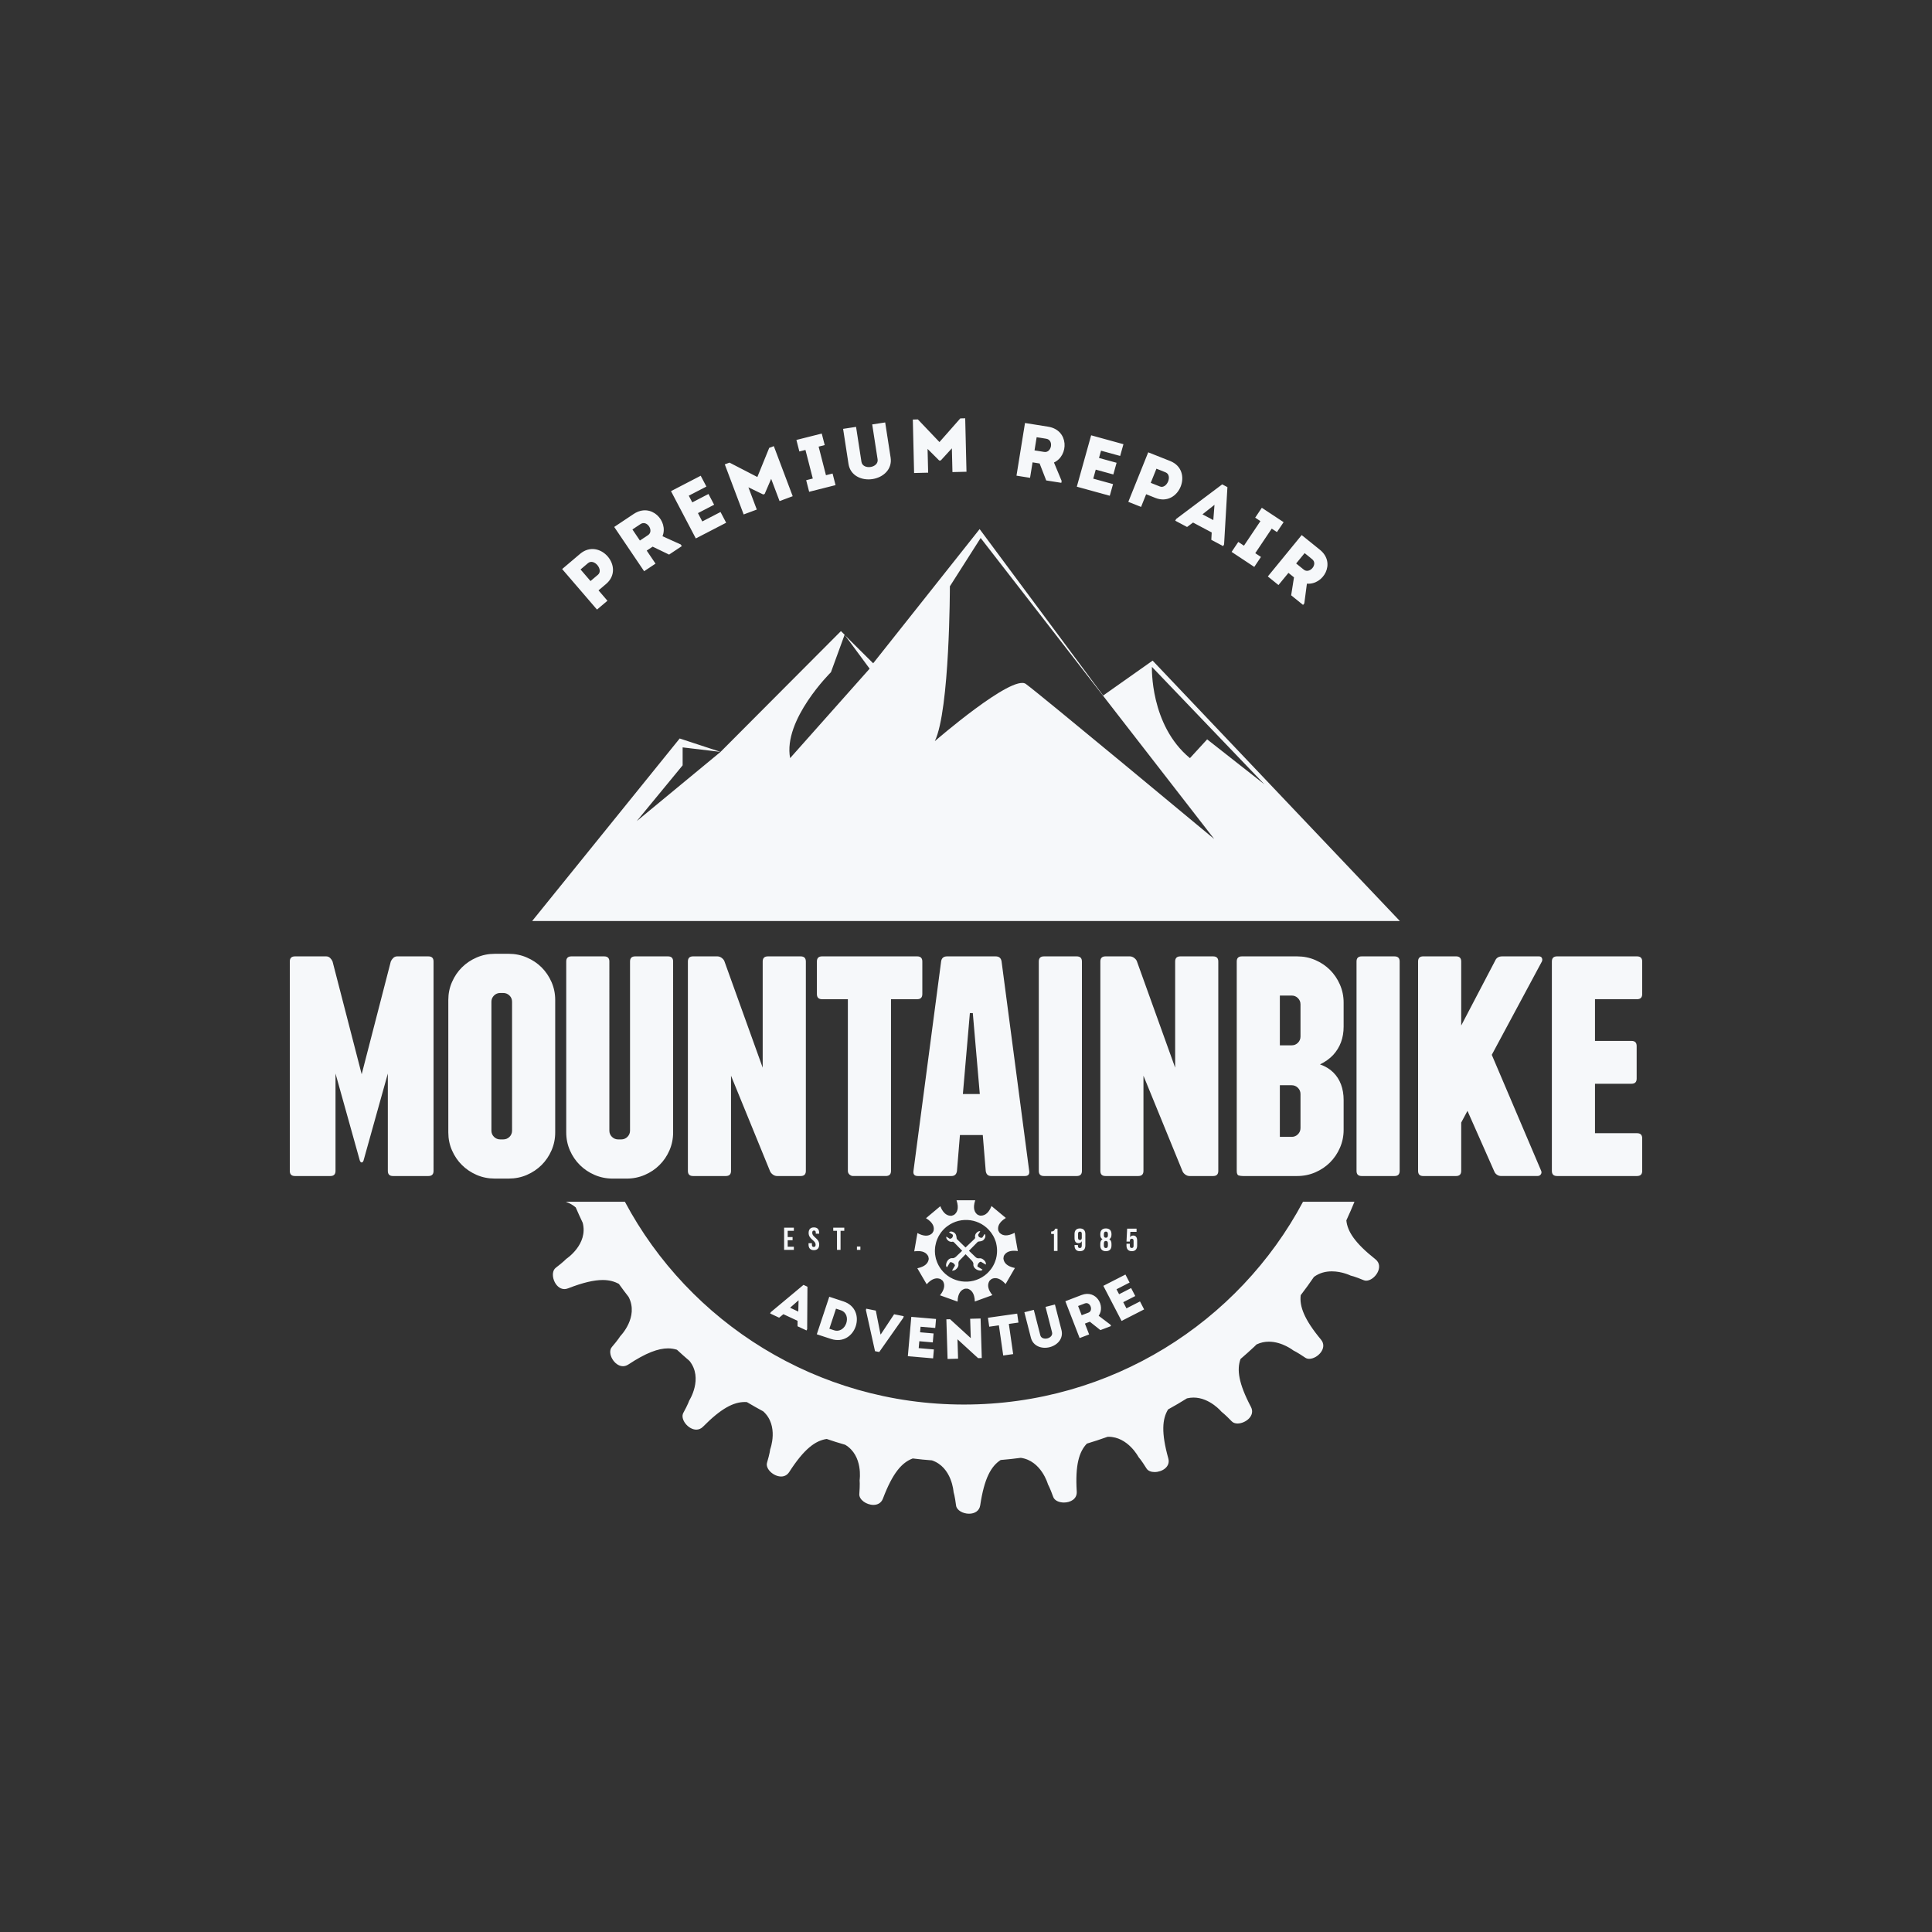 <?xml version="1.0" encoding="utf-8"?>
<!-- Generator: Adobe Illustrator 16.0.0, SVG Export Plug-In . SVG Version: 6.00 Build 0)  -->
<!DOCTYPE svg PUBLIC "-//W3C//DTD SVG 1.1//EN" "http://www.w3.org/Graphics/SVG/1.1/DTD/svg11.dtd">
<svg version="1.1" id="Capa_1" xmlns="http://www.w3.org/2000/svg" xmlns:xlink="http://www.w3.org/1999/xlink" x="0px" y="0px"
	 width="300px" height="300px" viewBox="0 0 300 300" enable-background="new 0 0 300 300" xml:space="preserve">
<rect x="0" y="0" width="300" height="300" fill="#333333" stroke="none"/>
<g>
	<g>
		<g>
			<path fill="#F6F8FA" d="M153.51,199.182c0.045-0.135,0.107-0.252,0.189-0.356c0.028-0.026,0.063-0.055,0.095-0.081
				c0.063-0.048,0.122-0.103,0.181-0.147c0.411-0.191,0.951-0.222,1.613,0.265c0.173,0.131,0.354,0.293,0.538,0.501l0.023,0.026
				l0.011-0.022l0.248-0.433l0.502-0.861l0.5-0.865h0.004l0.181-0.314c-1.221-0.25-1.649-0.794-1.757-1.313
				c-0.014-0.063-0.024-0.124-0.028-0.191c0.021-0.115,0.047-0.229,0.059-0.347c0.051-0.116,0.118-0.223,0.213-0.322
				c0.183-0.207,0.449-0.381,0.852-0.458c0.296-0.057,0.662-0.066,1.112,0l-0.129-0.721l-0.067-0.377l-0.041-0.232l-0.213-1.198
				l-0.053-0.311c-0.158,0.085-0.307,0.158-0.447,0.207c-0.956,0.381-1.533,0.145-1.888-0.215c-0.023-0.032-0.041-0.073-0.064-0.105
				c-0.036-0.071-0.077-0.139-0.117-0.208c-0.141-0.54-0.008-1.265,1.16-1.981l-2.225-1.851c-0.514,1.293-1.221,1.542-1.803,1.484
				c-0.107-0.041-0.212-0.077-0.329-0.118c-0.466-0.325-0.829-0.964-0.396-2.262h-2.906c0.444,1.315,0.063,1.956-0.403,2.28
				c-0.121,0.041-0.236,0.082-0.353,0.126c-0.569,0.041-1.261-0.218-1.763-1.482l-2.222,1.86c1.193,0.723,1.315,1.456,1.163,2.007
				c-0.025,0.041-0.047,0.081-0.068,0.121c-0.041,0.063-0.075,0.129-0.116,0.195c-0.361,0.355-0.969,0.59-1.974,0.152
				c-0.107-0.045-0.217-0.104-0.333-0.167l-0.043,0.236l-0.211,1.202l-0.045,0.266l-0.059,0.34l-0.14,0.798
				c0.353-0.047,0.647-0.056,0.899-0.028c0.497,0.047,0.817,0.229,1.031,0.446c0.115,0.118,0.197,0.249,0.26,0.381
				c0.015,0.119,0.039,0.245,0.066,0.359c-0.004,0.036-0.011,0.077-0.02,0.117c-0.095,0.528-0.508,1.091-1.755,1.35l0.163,0.277
				l0.491,0.843l0.507,0.867l0.252,0.431l0.041,0.073c0.024-0.03,0.049-0.059,0.071-0.082c0.197-0.211,0.384-0.377,0.564-0.499
				c0.636-0.438,1.158-0.392,1.559-0.207c0.038,0.035,0.072,0.063,0.115,0.101c0.055,0.044,0.111,0.092,0.171,0.129
				c0.063,0.094,0.113,0.193,0.157,0.303c0.167,0.459,0.114,1.105-0.572,1.964l2.729,0.979c0.035-1.398,0.62-1.863,1.179-2.012
				c0.117,0.011,0.233,0.009,0.354,0c0.55,0.152,1.112,0.632,1.148,1.996l2.729-0.99C153.417,200.264,153.353,199.64,153.51,199.182
				z M153.411,197.609c-0.057,0.056-0.112,0.111-0.175,0.163c-0.004,0.007-0.011,0.016-0.019,0.02
				c-0.051,0.043-0.104,0.088-0.154,0.127c-0.053,0.05-0.12,0.095-0.171,0.14c-2.128,1.583-5.16,1.159-6.757-0.959
				c-0.065-0.087-0.128-0.177-0.187-0.271c-0.156-0.239-0.293-0.491-0.402-0.75c-0.028-0.059-0.047-0.117-0.068-0.181
				c-0.027-0.059-0.048-0.118-0.063-0.181c-0.021-0.056-0.04-0.107-0.056-0.166c-0.007-0.03-0.015-0.06-0.026-0.09
				c-0.002-0.018-0.007-0.032-0.015-0.047c-0.013-0.057-0.024-0.11-0.034-0.17c-0.009-0.037-0.017-0.071-0.024-0.107
				c-0.027-0.118-0.043-0.236-0.058-0.355c-0.004-0.065-0.012-0.132-0.016-0.195c-0.017-0.196-0.019-0.388-0.008-0.588
				c0.004-0.074,0.012-0.151,0.02-0.232c0.004-0.096,0.019-0.189,0.033-0.28c0.014-0.063,0.024-0.122,0.04-0.183
				c0.021-0.118,0.047-0.226,0.077-0.335c0.019-0.056,0.036-0.118,0.051-0.179c0.026-0.097,0.062-0.188,0.1-0.284
				c0.026-0.065,0.057-0.133,0.086-0.2c0.08-0.194,0.181-0.383,0.296-0.568c0.036-0.063,0.077-0.126,0.12-0.185
				c0.038-0.063,0.085-0.122,0.128-0.189c0.063-0.085,0.125-0.162,0.196-0.243c0.043-0.053,0.09-0.104,0.141-0.156
				c0.038-0.041,0.078-0.082,0.12-0.122c0.03-0.033,0.061-0.062,0.093-0.092c0.137-0.129,0.279-0.251,0.436-0.361
				c2.137-1.59,5.15-1.157,6.747,0.961c0.065,0.087,0.132,0.181,0.188,0.272c0.052,0.075,0.101,0.148,0.144,0.226
				c0.037,0.066,0.07,0.134,0.11,0.2c0.031,0.06,0.056,0.122,0.09,0.185c0.037,0.088,0.082,0.182,0.114,0.277
				c0.041,0.095,0.075,0.188,0.104,0.277c0.015,0.059,0.033,0.123,0.053,0.182c0.014,0.054,0.028,0.117,0.04,0.172
				c0.025,0.112,0.044,0.22,0.063,0.333c0.002,0.009,0.002,0.019,0.002,0.026c0.022,0.118,0.035,0.233,0.04,0.348
				c0.017,0.194,0.021,0.388,0.009,0.583c0,0.041,0,0.082-0.009,0.123c0.004,0.011,0,0.02,0,0.028
				c-0.018,0.297-0.069,0.588-0.146,0.876c-0.017,0.06-0.035,0.12-0.057,0.179c-0.024,0.101-0.055,0.191-0.1,0.288
				c-0.004,0.025-0.011,0.043-0.023,0.063c-0.036,0.096-0.076,0.188-0.121,0.28c-0.045,0.104-0.104,0.207-0.158,0.303
				c-0.041,0.085-0.094,0.162-0.145,0.239c-0.004,0.005-0.008,0.009-0.008,0.017h-0.003c-0.04,0.073-0.097,0.145-0.147,0.214
				c-0.053,0.075-0.111,0.148-0.179,0.219c-0.047,0.069-0.11,0.136-0.173,0.199c-0.009,0.007-0.014,0.015-0.03,0.028
				c-0.028,0.034-0.065,0.075-0.1,0.111C153.417,197.603,153.417,197.606,153.411,197.609z M152.645,195.552
				c-0.192-0.144-0.392-0.188-0.584-0.163c-0.214,0-0.354,0.02-0.569-0.181c0,0-0.473-0.45-1.034-0.99
				c0.641-0.65,1.265-1.29,1.354-1.372c0.095-0.093,0.351-0.059,0.561-0.125c0.293-0.06,0.495-0.288,0.595-0.551
				c0.081-0.207,0.022-0.426-0.003-0.469c-0.078-0.12-0.101-0.058-0.101-0.058l-0.306,0.496c-0.106,0.117-0.37,0.059-0.503-0.041
				c-0.177-0.131-0.175-0.38-0.175-0.38l0.323-0.491c0.006-0.045-0.053-0.075-0.252-0.019c-0.111,0.029-0.273,0.154-0.418,0.344
				c-0.136,0.191-0.167,0.474-0.106,0.658c0,0.004-0.037,0.1-0.119,0.185l-1.379,1.315c-0.635-0.611-1.245-1.198-1.324-1.287
				c-0.089-0.095-0.06-0.351-0.124-0.558c-0.059-0.287-0.288-0.492-0.555-0.592c-0.211-0.081-0.431-0.019-0.469,0.008
				c-0.122,0.073-0.059,0.096-0.059,0.096l0.501,0.307c0.12,0.104,0.061,0.363-0.043,0.496c-0.136,0.178-0.381,0.178-0.381,0.178
				l-0.496-0.322c-0.045-0.01-0.073,0.053-0.018,0.252c0.03,0.107,0.155,0.266,0.343,0.41c0.195,0.14,0.477,0.167,0.66,0.107
				c0.008,0,0.104,0.04,0.19,0.122l1.251,1.29l-0.81,0.775c0,0-0.376,0.443-0.744,0.378c-0.188-0.041-0.495,0.117-0.609,0.262
				c-0.144,0.145-0.247,0.339-0.298,0.543c-0.071,0.3-0.035,0.429,0,0.48c0.085,0.137,0.12,0.111,0.12,0.111l0.45-0.747
				c0.104-0.085,0.378,0.019,0.548,0.145c0.229,0.173,0.225,0.361,0.225,0.361l-0.439,0.733c-0.012,0.055,0.06,0.073,0.312,0.003
				c0.14-0.037,0.324-0.159,0.501-0.398c0.145-0.197,0.195-0.393,0.164-0.585c0-0.21-0.02-0.354,0.182-0.562
				c0,0,0.42-0.433,0.93-0.958l0.833,0.859c0,0,0.447,0.379,0.375,0.735c-0.036,0.19,0.122,0.495,0.271,0.609
				c0.141,0.144,0.34,0.247,0.547,0.296c0.297,0.073,0.428,0.037,0.485,0c0.132-0.081,0.106-0.12,0.106-0.12l-0.751-0.447
				c-0.085-0.107,0.019-0.375,0.148-0.542c0.171-0.232,0.357-0.229,0.357-0.229l0.737,0.433c0.059,0.01,0.077-0.058,0.007-0.308
				C153.015,195.913,152.889,195.725,152.645,195.552z M123.27,191.124v-0.492h-1.512v3.451h1.512v-0.494h-0.957v-1.008h0.76v-0.496
				h-0.76v-0.961H123.27L123.27,191.124z M125.55,193.042v0.211c0,0.555,0.282,0.871,0.828,0.871c0.547,0,0.827-0.316,0.827-0.871
				c0-0.987-1.08-1.119-1.08-1.83c0-0.248,0.099-0.344,0.275-0.344s0.276,0.096,0.276,0.344v0.145h0.526v-0.111
				c0-0.554-0.278-0.867-0.818-0.867c-0.542,0-0.821,0.313-0.821,0.867c0,0.986,1.085,1.12,1.085,1.829
				c0,0.247-0.111,0.341-0.287,0.341s-0.288-0.089-0.288-0.341v-0.243H125.55L125.55,193.042z M130.521,194.083v-2.959h0.58v-0.492
				h-1.715v0.492h0.58v2.959H130.521z M133.601,194.083v-0.52h-0.536v0.52H133.601z M164.209,194.244v-3.453h-0.373
				c-0.086,0.233-0.181,0.433-0.613,0.433v0.384h0.433v2.637H164.209z M166.855,193.325v0.09c0,0.555,0.285,0.869,0.829,0.869
				c0.579,0,0.849-0.314,0.849-0.9v-1.765c0-0.555-0.298-0.869-0.843-0.869c-0.546,0-0.838,0.314-0.838,0.869v0.628
				c0,0.515,0.202,0.79,0.61,0.79c0.25,0,0.425-0.105,0.517-0.307v0.634c0,0.331-0.109,0.429-0.312,0.429
				c-0.177,0-0.287-0.098-0.287-0.345v-0.123H166.855z M167.69,192.546c-0.177,0-0.289-0.092-0.289-0.339v-0.622
				c0-0.247,0.112-0.339,0.289-0.339c0.18,0,0.289,0.092,0.289,0.339v0.622C167.979,192.454,167.87,192.546,167.69,192.546z
				 M170.854,193.415c0,0.555,0.308,0.869,0.865,0.869c0.562,0,0.87-0.314,0.87-0.869v-0.271c0-0.333-0.103-0.591-0.342-0.724
				c0.226-0.123,0.342-0.354,0.342-0.695v-0.106c0-0.555-0.309-0.869-0.87-0.869c-0.558,0-0.865,0.314-0.865,0.869v0.106
				c0,0.346,0.112,0.572,0.341,0.695c-0.24,0.133-0.341,0.391-0.341,0.724V193.415z M171.409,191.639
				c0-0.312,0.136-0.397,0.311-0.397c0.178,0,0.315,0.086,0.315,0.397v0.194c0,0.274-0.138,0.361-0.315,0.361
				c-0.181,0-0.311-0.087-0.311-0.361V191.639z M171.409,193.078c0-0.272,0.114-0.388,0.311-0.388c0.199,0,0.315,0.119,0.315,0.388
				v0.322c-0.004,0.308-0.138,0.393-0.315,0.393c-0.175,0-0.311-0.085-0.311-0.393V193.078z M174.921,193.127v0.288
				c0,0.55,0.28,0.869,0.827,0.869c0.543,0,0.828-0.319,0.828-0.869v-0.771c0-0.508-0.208-0.788-0.617-0.788
				c-0.222,0-0.385,0.089-0.483,0.252l0.045-0.825h0.964v-0.495h-1.464l-0.1,2.003h0.524v-0.104c0-0.244,0.111-0.34,0.288-0.34
				c0.179,0,0.288,0.096,0.288,0.34v0.762c0,0.247-0.109,0.336-0.288,0.336c-0.177,0-0.288-0.089-0.288-0.336v-0.321H174.921
				L174.921,193.127z M125.238,206.594l0.099-0.203l0.044-6.588l-0.615-0.288l-5.08,4.238l-0.095,0.203l1.392,0.653l0.659-0.542
				l2.202,1.027l-0.002,0.85L125.238,206.594z M122.683,203.064l1.319-1.159l-0.044,1.758L122.683,203.064z M130.979,202.086
				l-2.21-0.728l-1.938,5.828l2.21,0.724C132.867,209.153,134.797,203.361,130.979,202.086z M129.814,203.209l0.714,0.232
				c1.87,0.613,0.832,3.729-1.039,3.116l-0.708-0.235L129.814,203.209z M136.723,207.193l-0.728-3.685l-1.489-0.296l-0.045,0.233
				l1.412,6.365l0.656,0.127l3.749-5.333l0.045-0.23l-1.486-0.297l-2.069,3.124L136.723,207.193z M145.225,206.206
				c0.04-0.473,0.08-0.942,0.121-1.396c-1.442-0.122-2.417-0.207-3.841-0.331c-0.177,2.024-0.357,4.067-0.536,6.112
				c1.424,0.118,2.48,0.209,3.922,0.335c0.041-0.46,0.082-0.931,0.122-1.385c-0.924-0.082-1.454-0.126-2.358-0.203
				c0.035-0.367,0.063-0.717,0.096-1.072l2.092,0.181c0.041-0.461,0.082-0.924,0.122-1.389l-2.096-0.181l0.076-0.862
				C143.853,206.088,144.311,206.125,145.225,206.206z M152.45,210.875l-0.185-6.139c-0.541,0.014-1.077,0.03-1.619,0.044
				l0.094,3.004l-3.214-2.937l-0.574,0.018l0.187,6.156c0.536-0.014,1.085-0.032,1.631-0.046l-0.092-3.013l3.201,2.931
				L152.45,210.875z M157.948,203.979l-4.542,0.644c0.067,0.457,0.132,0.92,0.2,1.386l1.5-0.212l0.673,4.684
				c0.514-0.074,1.031-0.145,1.545-0.218l-0.672-4.684l1.493-0.211C158.077,204.898,158.011,204.438,157.948,203.979z
				 M162.64,207.825c-0.448,0.111-0.977-0.006-1.103-0.492l-1.008-3.939c-0.481,0.121-0.983,0.252-1.465,0.369l1.016,3.967
				c0.338,1.304,1.687,1.771,2.906,1.46c1.231-0.311,2.174-1.353,1.84-2.66l-1.016-3.966c-0.48,0.121-0.977,0.247-1.459,0.368
				l1.009,3.941C163.482,207.355,163.082,207.712,162.64,207.825z M170.869,206.539l1.648-0.628l-0.084-0.211l-1.831-1.385
				c1.077-1.539-0.379-4.084-2.648-3.231c-0.841,0.32-1.697,0.649-2.528,0.97c0.743,1.912,1.479,3.817,2.219,5.721
				c0.475-0.181,0.979-0.374,1.474-0.563l-0.654-1.685l0.764-0.291L170.869,206.539z M167.961,204.227
				c-0.177-0.46-0.374-0.966-0.555-1.431c0.348-0.134,0.707-0.277,1.054-0.404c0.843-0.31,1.353,1.128,0.555,1.432L167.961,204.227z
				 M177.659,203.324c-0.214-0.414-0.433-0.835-0.642-1.238c-0.821,0.422-1.295,0.661-2.102,1.076
				c-0.17-0.329-0.332-0.636-0.499-0.959l1.867-0.956c-0.214-0.415-0.429-0.828-0.643-1.238l-1.866,0.958l-0.404-0.77
				c0.811-0.415,1.217-0.624,2.033-1.043c-0.217-0.42-0.436-0.842-0.646-1.244c-1.288,0.658-2.159,1.104-3.431,1.754
				c0.938,1.809,1.885,3.629,2.831,5.451C175.435,204.466,176.377,203.981,177.659,203.324z M178.979,102.582L171.302,108
				l-19.185-25.844l-16.532,20.841l-4.377-4.35l3.828,5.183l-12.346,13.891c-1.125-5.972,6.339-13.34,6.339-13.34l2.124-5.819
				l-0.573-0.564l-18.693,18.756l-13.021,10.753l7.134-8.667v-2.786l5.887,0.7l-6.345-2.083l-22.909,28.345h134.736L178.979,102.582
				z M178.871,103.552l17.467,18.24l-8.892-6.986l-2.673,2.916C178.538,112.586,178.871,103.552,178.871,103.552z M159.286,106.2
				c-2.11-1.535-14.126,8.885-14.126,8.885c2.336-4.865,2.336-24.041,2.336-24.041l4.779-7.506l36.266,46.74
				C187.712,129.589,161.382,107.702,159.286,106.2z M209.06,189.501c0.446-0.96,0.865-1.925,1.262-2.89h-7.992
				c-9.986,18.729-29.821,31.485-52.647,31.485c-22.83,0-42.663-12.756-52.648-31.485h-9.171c0.606,0.217,1.114,0.514,1.538,0.88
				c0.347,0.798,0.707,1.596,1.082,2.384c0.873,3.352-2.549,5.6-2.549,5.6s-0.44,0.474-1.631,1.381
				c-1.02,0.775-0.198,3.313,1.343,3.313c0.176,0,0.376-0.041,0.573-0.119c2.322-0.905,4.041-1.291,5.37-1.291
				c1.022,0,1.816,0.226,2.512,0.607c0.485,0.68,0.991,1.352,1.509,2.021c1.629,3.138-1.29,6.085-1.29,6.085
				s-0.329,0.55-1.302,1.684c-0.794,0.906,0.338,2.988,1.717,2.988c0.268,0,0.544-0.082,0.826-0.261
				c2.758-1.821,4.653-2.508,6.173-2.508c0.495,0,0.954,0.077,1.383,0.213c0.642,0.595,1.295,1.177,1.951,1.738
				c2.165,2.711-0.038,6.138-0.038,6.138s-0.199,0.613-0.924,1.924c-0.535,0.979,0.755,2.605,2.015,2.605
				c0.367,0,0.735-0.138,1.041-0.451c2.851-2.893,4.776-3.837,6.495-3.837c0.105,0,0.218,0.011,0.317,0.011
				c0.843,0.504,1.686,0.975,2.539,1.438c2.474,2.229,1.084,5.888,1.084,5.888s-0.062,0.637-0.489,2.07
				c-0.295,0.975,1.013,2.159,2.186,2.159c0.478,0,0.934-0.201,1.253-0.692c2.31-3.595,4.059-4.879,5.825-5.137
				c0.941,0.328,1.895,0.623,2.859,0.897c2.839,1.678,2.25,5.511,2.25,5.511s0.069,0.644-0.046,2.13
				c-0.072,0.897,1.119,1.7,2.19,1.7c0.628,0,1.213-0.282,1.477-0.981c1.514-4.001,2.951-5.609,4.627-6.23
				c0.993,0.119,1.975,0.226,2.978,0.296c3.128,1.054,3.363,4.919,3.363,4.919s0.199,0.609,0.388,2.1
				c0.108,0.751,1.083,1.264,2.015,1.264c0.813,0,1.597-0.384,1.736-1.312c0.626-4.192,1.69-6.072,3.175-7.029
				c1.055-0.089,2.096-0.196,3.127-0.337c3.193,0.454,4.211,4.102,4.211,4.102s0.317,0.563,0.824,1.975
				c0.205,0.568,0.924,0.865,1.666,0.865c1.001,0,2.055-0.544,1.984-1.698c-0.254-4.146,0.369-6.196,1.572-7.449
				c1.078-0.323,2.15-0.681,3.205-1.055c0.05-0.009,0.099-0.009,0.145-0.009c3.033,0,4.677,3.161,4.677,3.161
				s0.44,0.474,1.225,1.749c0.234,0.392,0.735,0.569,1.267,0.569c1.143,0,2.502-0.799,2.124-2.129
				c-1.11-3.98-0.942-6.119-0.028-7.598c0.994-0.544,1.967-1.118,2.928-1.717c0.359-0.081,0.693-0.122,1.022-0.122
				c2.521,0,4.358,2.218,4.358,2.218s0.517,0.378,1.561,1.461c0.217,0.239,0.555,0.347,0.912,0.347c1.221,0,2.805-1.194,2.084-2.572
				c-1.936-3.677-2.214-5.804-1.619-7.444c0.736-0.631,1.45-1.271,2.155-1.931c0.107-0.108,0.219-0.216,0.325-0.323
				c0.647-0.317,1.306-0.435,1.919-0.435c2.077,0,3.802,1.362,3.802,1.362s0.589,0.267,1.83,1.112
				c0.189,0.131,0.396,0.189,0.631,0.189c1.267,0,2.934-1.667,1.83-2.987c-2.629-3.162-3.354-5.186-3.147-6.894
				c0.717-0.934,1.399-1.881,2.055-2.837c0.895-0.662,1.877-0.865,2.779-0.865c1.601,0,2.92,0.658,2.92,0.658
				s0.637,0.13,2.014,0.709c0.129,0.052,0.27,0.08,0.396,0.08c1.302,0,2.876-2.19,1.441-3.324
				C210.367,193.001,209.227,191.197,209.06,189.501z M94.323,93.283l-1.384-1.61l1.168-0.99c3.035-2.572-0.986-7.248-4.027-4.686
				c-0.936,0.789-1.878,1.59-2.79,2.366c1.812,2.102,3.609,4.199,5.412,6.293C93.236,94.206,93.778,93.744,94.323,93.283z
				 M90.147,88.425c0.372-0.314,0.771-0.67,1.159-0.984c0.951-0.788,2.434,1.047,1.549,1.801l-1.162,0.983
				C91.256,89.713,90.59,88.939,90.147,88.425z M101.79,87.521l-1.368-2.024l0.921-0.612l2.553,1.233l1.978-1.319l-0.174-0.255
				l-2.827-1.277c0.954-2.346-1.736-5.265-4.464-3.465c-1.007,0.673-2.037,1.361-3.035,2.023c1.553,2.298,3.098,4.587,4.645,6.874
				C100.592,88.318,101.194,87.916,101.79,87.521z M98.204,82.217c0.417-0.274,0.846-0.579,1.268-0.845
				c1.013-0.661,2.118,1.082,1.159,1.721l-1.267,0.842C98.995,83.385,98.585,82.776,98.204,82.217z M112.758,81.169
				c-0.292-0.555-0.587-1.119-0.875-1.665c-1.108,0.574-1.745,0.903-2.831,1.464c-0.233-0.441-0.45-0.861-0.674-1.292l2.511-1.302
				l-0.876-1.669l-2.515,1.304l-0.546-1.039c1.09-0.563,1.637-0.85,2.739-1.415c-0.3-0.568-0.595-1.136-0.886-1.681
				c-1.731,0.897-2.904,1.504-4.614,2.391c1.278,2.437,2.563,4.89,3.855,7.344C109.757,82.725,111.025,82.068,112.758,81.169z
				 M117.515,79.125l-1.302-3.456l2.3,1.115l0.224-0.084l1.009-2.345l1.304,3.454c0.681-0.252,1.36-0.506,2.04-0.758l-2.932-7.775
				l-0.713,0.265l-1.844,4.528l-4.324-2.234l-0.733,0.271l2.932,7.776C116.154,79.631,116.835,79.379,117.515,79.125z
				 M125.07,69.866l1.14,4.439l-1.027,0.261l0.462,1.799l4.099-1.035l-0.463-1.8l-1.027,0.26l-1.139-4.438l0.946-0.238l-0.46-1.79
				l-3.936,0.991l0.459,1.79L125.07,69.866z M135.471,74.392c1.696-0.256,3.1-1.535,2.824-3.337l-0.844-5.458
				c-0.66,0.103-1.342,0.205-2.015,0.307l0.839,5.423c0.099,0.669-0.483,1.091-1.093,1.185c-0.614,0.094-1.312-0.137-1.416-0.803
				l-0.837-5.425c-0.659,0.103-1.352,0.205-2.012,0.308l0.841,5.459C132.036,73.851,133.789,74.648,135.471,74.392z M144.123,73.396
				l-0.09-3.69l1.809,1.804l0.235-0.005l1.729-1.889l0.09,3.69c0.728-0.017,1.456-0.036,2.18-0.053l-0.2-8.3l-0.761,0.016
				l-3.237,3.674l-3.349-3.516l-0.786,0.02l0.198,8.302C142.669,73.431,143.394,73.413,144.123,73.396z M160.336,71.794l1.095,0.174
				l1.024,2.635l2.35,0.371l0.045-0.302l-1.19-2.853c2.313-1.065,2.347-5.029-0.888-5.56c-1.196-0.189-2.421-0.385-3.61-0.577
				c-0.435,2.735-0.884,5.455-1.323,8.179c0.684,0.107,1.4,0.224,2.106,0.335L160.336,71.794z M160.969,67.893
				c0.495,0.077,1.013,0.148,1.508,0.239c1.196,0.203,0.809,2.227-0.333,2.044l-1.504-0.241
				C160.742,69.281,160.86,68.554,160.969,67.893z M172.833,75.171c-1.206-0.333-1.896-0.522-3.074-0.847
				c0.132-0.479,0.257-0.935,0.388-1.401l2.73,0.751c0.169-0.604,0.336-1.21,0.507-1.815l-2.732-0.747l0.315-1.129
				c1.182,0.324,1.772,0.489,2.971,0.816c0.174-0.614,0.344-1.231,0.51-1.824c-1.885-0.516-3.156-0.867-5.016-1.381
				c-0.738,2.645-1.481,5.314-2.225,7.979c1.859,0.515,3.238,0.894,5.118,1.408C172.496,76.378,172.666,75.763,172.833,75.171z
				 M177.974,76.745l1.426,0.569c3.711,1.472,6.007-4.245,2.307-5.726c-1.141-0.451-2.291-0.908-3.412-1.353
				c-1.029,2.568-2.062,5.133-3.093,7.69c0.654,0.263,1.32,0.522,1.982,0.788L177.974,76.745z M179.569,72.781
				c0.456,0.181,0.957,0.366,1.416,0.563c1.142,0.466,0.196,2.629-0.884,2.196l-1.416-0.563
				C178.938,74.354,179.318,73.408,179.569,72.781z M182.49,80.853l1.836,0.977l0.928-0.688l2.899,1.539l-0.063,1.144l1.84,0.976
				l0.145-0.271l0.518-8.888l-0.81-0.429l-7.147,5.37L182.49,80.853z M188.586,78.386l-0.184,2.373l-1.682-0.892L188.586,78.386z
				 M195.8,86.481l-0.884-0.584l2.557-3.813l0.813,0.537l1.032-1.539l-3.382-2.235l-1.031,1.534l0.813,0.539l-2.559,3.813
				l-0.879-0.581l-1.038,1.546l3.521,2.331L195.8,86.481z M198.519,90.845l1.55-1.888l0.861,0.693l-0.44,2.788l1.848,1.493
				l0.195-0.239l0.403-3.062c2.543,0.222,4.563-3.192,2.029-5.254c-0.942-0.76-1.902-1.54-2.839-2.291
				c-1.759,2.147-3.508,4.29-5.259,6.426C197.404,89.942,197.964,90.397,198.519,90.845z M202.581,85.889
				c0.388,0.314,0.802,0.632,1.182,0.958c0.937,0.769-0.425,2.328-1.313,1.605l-1.185-0.955
				C201.688,86.983,202.152,86.412,202.581,85.889z"/>
		</g>
	</g>
	<g>
		<g>
			<path fill="#F6F8FA" d="M66.522,148.506h-4.867c-0.226,0-0.429,0.086-0.6,0.254c-0.173,0.17-0.295,0.351-0.372,0.54
				l-4.521,17.508L51.639,149.3c-0.077-0.189-0.199-0.37-0.37-0.54c-0.172-0.168-0.372-0.254-0.6-0.254h-4.868
				c-0.534,0-0.801,0.265-0.801,0.794v32.518c0,0.533,0.267,0.795,0.801,0.795h5.494c0.536,0,0.803-0.262,0.803-0.795v-15.12
				l3.777,13.526c0.077,0.193,0.173,0.284,0.284,0.284c0.116,0,0.209-0.095,0.286-0.284l3.777-13.526v15.12
				c0,0.533,0.269,0.795,0.803,0.795h5.495c0.531,0,0.801-0.262,0.801-0.795V149.3C67.322,148.771,67.056,148.506,66.522,148.506z
				 M84.095,150.21c-0.653-0.644-1.411-1.153-2.294-1.533c-0.876-0.38-1.809-0.571-2.799-0.571h-2.179
				c-0.989,0-1.926,0.191-2.802,0.571c-0.875,0.375-1.641,0.89-2.289,1.533c-0.651,0.646-1.163,1.404-1.544,2.276
				c-0.384,0.871-0.574,1.8-0.574,2.783v20.58c0,0.985,0.19,1.913,0.574,2.786c0.381,0.871,0.895,1.629,1.544,2.272
				c0.648,0.646,1.412,1.155,2.289,1.538c0.878,0.377,1.813,0.563,2.802,0.563h2.179c0.99,0,1.927-0.187,2.799-0.563
				c0.883-0.383,1.641-0.893,2.294-1.538c0.646-0.644,1.162-1.401,1.542-2.272c0.382-0.873,0.574-1.801,0.574-2.786v-20.58
				c0-0.983-0.192-1.912-0.574-2.783C85.257,151.614,84.738,150.855,84.095,150.21z M79.513,175.563
				c0,0.377-0.131,0.697-0.397,0.968c-0.27,0.263-0.595,0.396-0.977,0.396H77.68c-0.381,0-0.705-0.134-0.973-0.396
				c-0.269-0.271-0.4-0.591-0.4-0.968v-20.01c0-0.376,0.132-0.699,0.4-0.965c0.268-0.266,0.592-0.397,0.973-0.397h0.459
				c0.381,0,0.707,0.132,0.977,0.397c0.267,0.266,0.397,0.589,0.397,0.965V175.563z M103.727,148.506h-5.098
				c-0.532,0-0.798,0.265-0.798,0.794v26.264c0,0.377-0.137,0.697-0.403,0.968c-0.266,0.263-0.592,0.396-0.972,0.396h-0.457
				c-0.38,0-0.704-0.134-0.973-0.396c-0.271-0.271-0.404-0.591-0.404-0.968V149.3c0-0.529-0.267-0.794-0.803-0.794h-5.091
				c-0.535,0-0.803,0.265-0.803,0.794v26.545c0,0.987,0.192,1.913,0.573,2.791c0.379,0.871,0.899,1.625,1.545,2.269
				c0.649,0.647,1.411,1.157,2.291,1.537c0.875,0.378,1.812,0.568,2.805,0.568h2.174c0.989,0,1.925-0.19,2.803-0.568
				c0.877-0.378,1.641-0.89,2.289-1.537c0.651-0.644,1.163-1.397,1.545-2.269c0.382-0.878,0.572-1.801,0.572-2.791V149.3
				C104.524,148.771,104.258,148.506,103.727,148.506z M124.331,148.506h-5.098c-0.532,0-0.802,0.265-0.802,0.794v16.488
				l-5.951-16.545c-0.077-0.191-0.222-0.357-0.429-0.512c-0.209-0.152-0.43-0.226-0.658-0.226h-3.775
				c-0.536,0-0.803,0.265-0.803,0.794v32.518c0,0.533,0.267,0.795,0.803,0.795h5.092c0.532,0,0.802-0.262,0.802-0.795v-14.781
				l6.064,14.837c0.079,0.19,0.224,0.357,0.432,0.515c0.209,0.149,0.433,0.225,0.656,0.225h3.669c0.532,0,0.8-0.262,0.8-0.795V149.3
				C125.129,148.771,124.865,148.506,124.331,148.506z M143.218,154.359v-5.06c0-0.529-0.267-0.794-0.803-0.794h-14.766
				c-0.535,0-0.802,0.265-0.802,0.794v5.06c0,0.529,0.267,0.798,0.802,0.798h4.007v26.66c0,0.227,0.084,0.417,0.254,0.57
				c0.176,0.149,0.358,0.225,0.547,0.225h5.094c0.531,0,0.803-0.262,0.803-0.795v-26.66h4.062
				C142.951,155.157,143.218,154.889,143.218,154.359z M155.525,149.3c-0.079-0.529-0.387-0.794-0.918-0.794h-7.554
				c-0.536,0-0.843,0.265-0.918,0.794l-4.293,32.518c-0.075,0.533,0.154,0.795,0.687,0.795h5.211c0.496,0,0.78-0.262,0.857-0.795
				l0.459-5.57h3.548l0.459,5.57c0.073,0.533,0.357,0.795,0.857,0.795h5.207c0.532,0,0.761-0.262,0.685-0.795L155.525,149.3z
				 M149.515,169.88l1.087-12.568h0.455l1.086,12.568H149.515z M167.199,148.506h-5.097c-0.531,0-0.798,0.265-0.798,0.794v32.518
				c0,0.533,0.267,0.795,0.798,0.795h5.097c0.531,0,0.802-0.262,0.802-0.795V149.3C168.001,148.771,167.73,148.506,167.199,148.506z
				 M188.378,148.506h-5.098c-0.531,0-0.802,0.265-0.802,0.794v16.488l-5.951-16.545c-0.077-0.191-0.222-0.357-0.429-0.512
				c-0.209-0.152-0.428-0.226-0.658-0.226h-3.775c-0.536,0-0.802,0.265-0.802,0.794v32.518c0,0.533,0.266,0.795,0.802,0.795h5.088
				c0.532,0,0.803-0.262,0.803-0.795v-14.781l6.066,14.837c0.076,0.19,0.221,0.357,0.431,0.515c0.207,0.149,0.433,0.225,0.657,0.225
				h3.668c0.532,0,0.798-0.262,0.798-0.795V149.3C189.176,148.771,188.91,148.506,188.378,148.506z M206.521,150.607
				c-0.649-0.644-1.411-1.155-2.29-1.534c-0.878-0.379-1.813-0.567-2.807-0.567h-8.586c-0.532,0-0.798,0.265-0.798,0.794v32.518
				c0,0.417,0.104,0.654,0.314,0.71c0.207,0.055,0.429,0.085,0.658,0.085h8.411c0.994,0,1.929-0.189,2.807-0.568
				c0.879-0.379,1.641-0.892,2.29-1.536c0.646-0.646,1.164-1.403,1.542-2.276c0.379-0.867,0.576-1.795,0.576-2.782v-4.661
				c0-0.872-0.138-1.666-0.403-2.387c-0.27-0.721-0.668-1.347-1.205-1.878c-0.536-0.529-1.218-0.947-2.059-1.25
				c0.8-0.379,1.486-0.871,2.059-1.478c1.068-1.175,1.608-2.636,1.608-4.376v-3.755c0-0.982-0.197-1.91-0.576-2.783
				C207.685,152.014,207.167,151.256,206.521,150.607z M201.941,175.165c0,0.379-0.137,0.702-0.402,0.969
				c-0.267,0.266-0.591,0.397-0.973,0.397h-1.83v-8.016h1.83c0.382,0,0.706,0.134,0.973,0.4c0.266,0.265,0.402,0.587,0.402,0.966
				V175.165z M201.941,160.954c0,0.377-0.137,0.702-0.402,0.968c-0.267,0.267-0.591,0.396-0.973,0.396h-1.83v-7.729h1.83
				c0.382,0,0.706,0.13,0.973,0.396c0.266,0.266,0.402,0.586,0.402,0.969V160.954z M216.537,148.506h-5.097
				c-0.532,0-0.799,0.265-0.799,0.794v32.518c0,0.533,0.267,0.795,0.799,0.795h5.097c0.533,0,0.801-0.262,0.801-0.795V149.3
				C217.338,148.771,217.07,148.506,216.537,148.506z M238.972,148.506h-5.721c-0.536,0-0.901,0.226-1.091,0.68l-5.265,10.061v-9.95
				c0-0.527-0.269-0.794-0.802-0.794h-5.096c-0.532,0-0.798,0.267-0.798,0.794v32.518c0,0.533,0.266,0.799,0.798,0.799h5.096
				c0.533,0,0.802-0.266,0.802-0.799v-7.502l0.973-1.819l4.176,9.436c0.079,0.193,0.211,0.351,0.404,0.481
				c0.188,0.132,0.398,0.198,0.628,0.198h5.667c0.229,0,0.401-0.084,0.517-0.256c0.114-0.168,0.133-0.349,0.056-0.538l-7.674-18.021
				l7.783-14.496c0.08-0.188,0.08-0.367,0-0.537C239.348,148.587,239.199,148.506,238.972,148.506z M254.198,155.157
				c0.532,0,0.802-0.269,0.802-0.798v-5.06c0-0.529-0.27-0.794-0.802-0.794h-12.422c-0.535,0-0.802,0.265-0.802,0.794v32.518
				c0,0.533,0.267,0.795,0.802,0.795h12.422c0.532,0,0.802-0.262,0.802-0.795v-5.06c0-0.529-0.27-0.795-0.802-0.795h-6.528v-7.677
				h5.667c0.537,0,0.802-0.267,0.802-0.795v-5.06c0-0.531-0.265-0.798-0.802-0.798h-5.667v-6.479h6.528V155.157z"/>
		</g>
	</g>
</g>
</svg>
